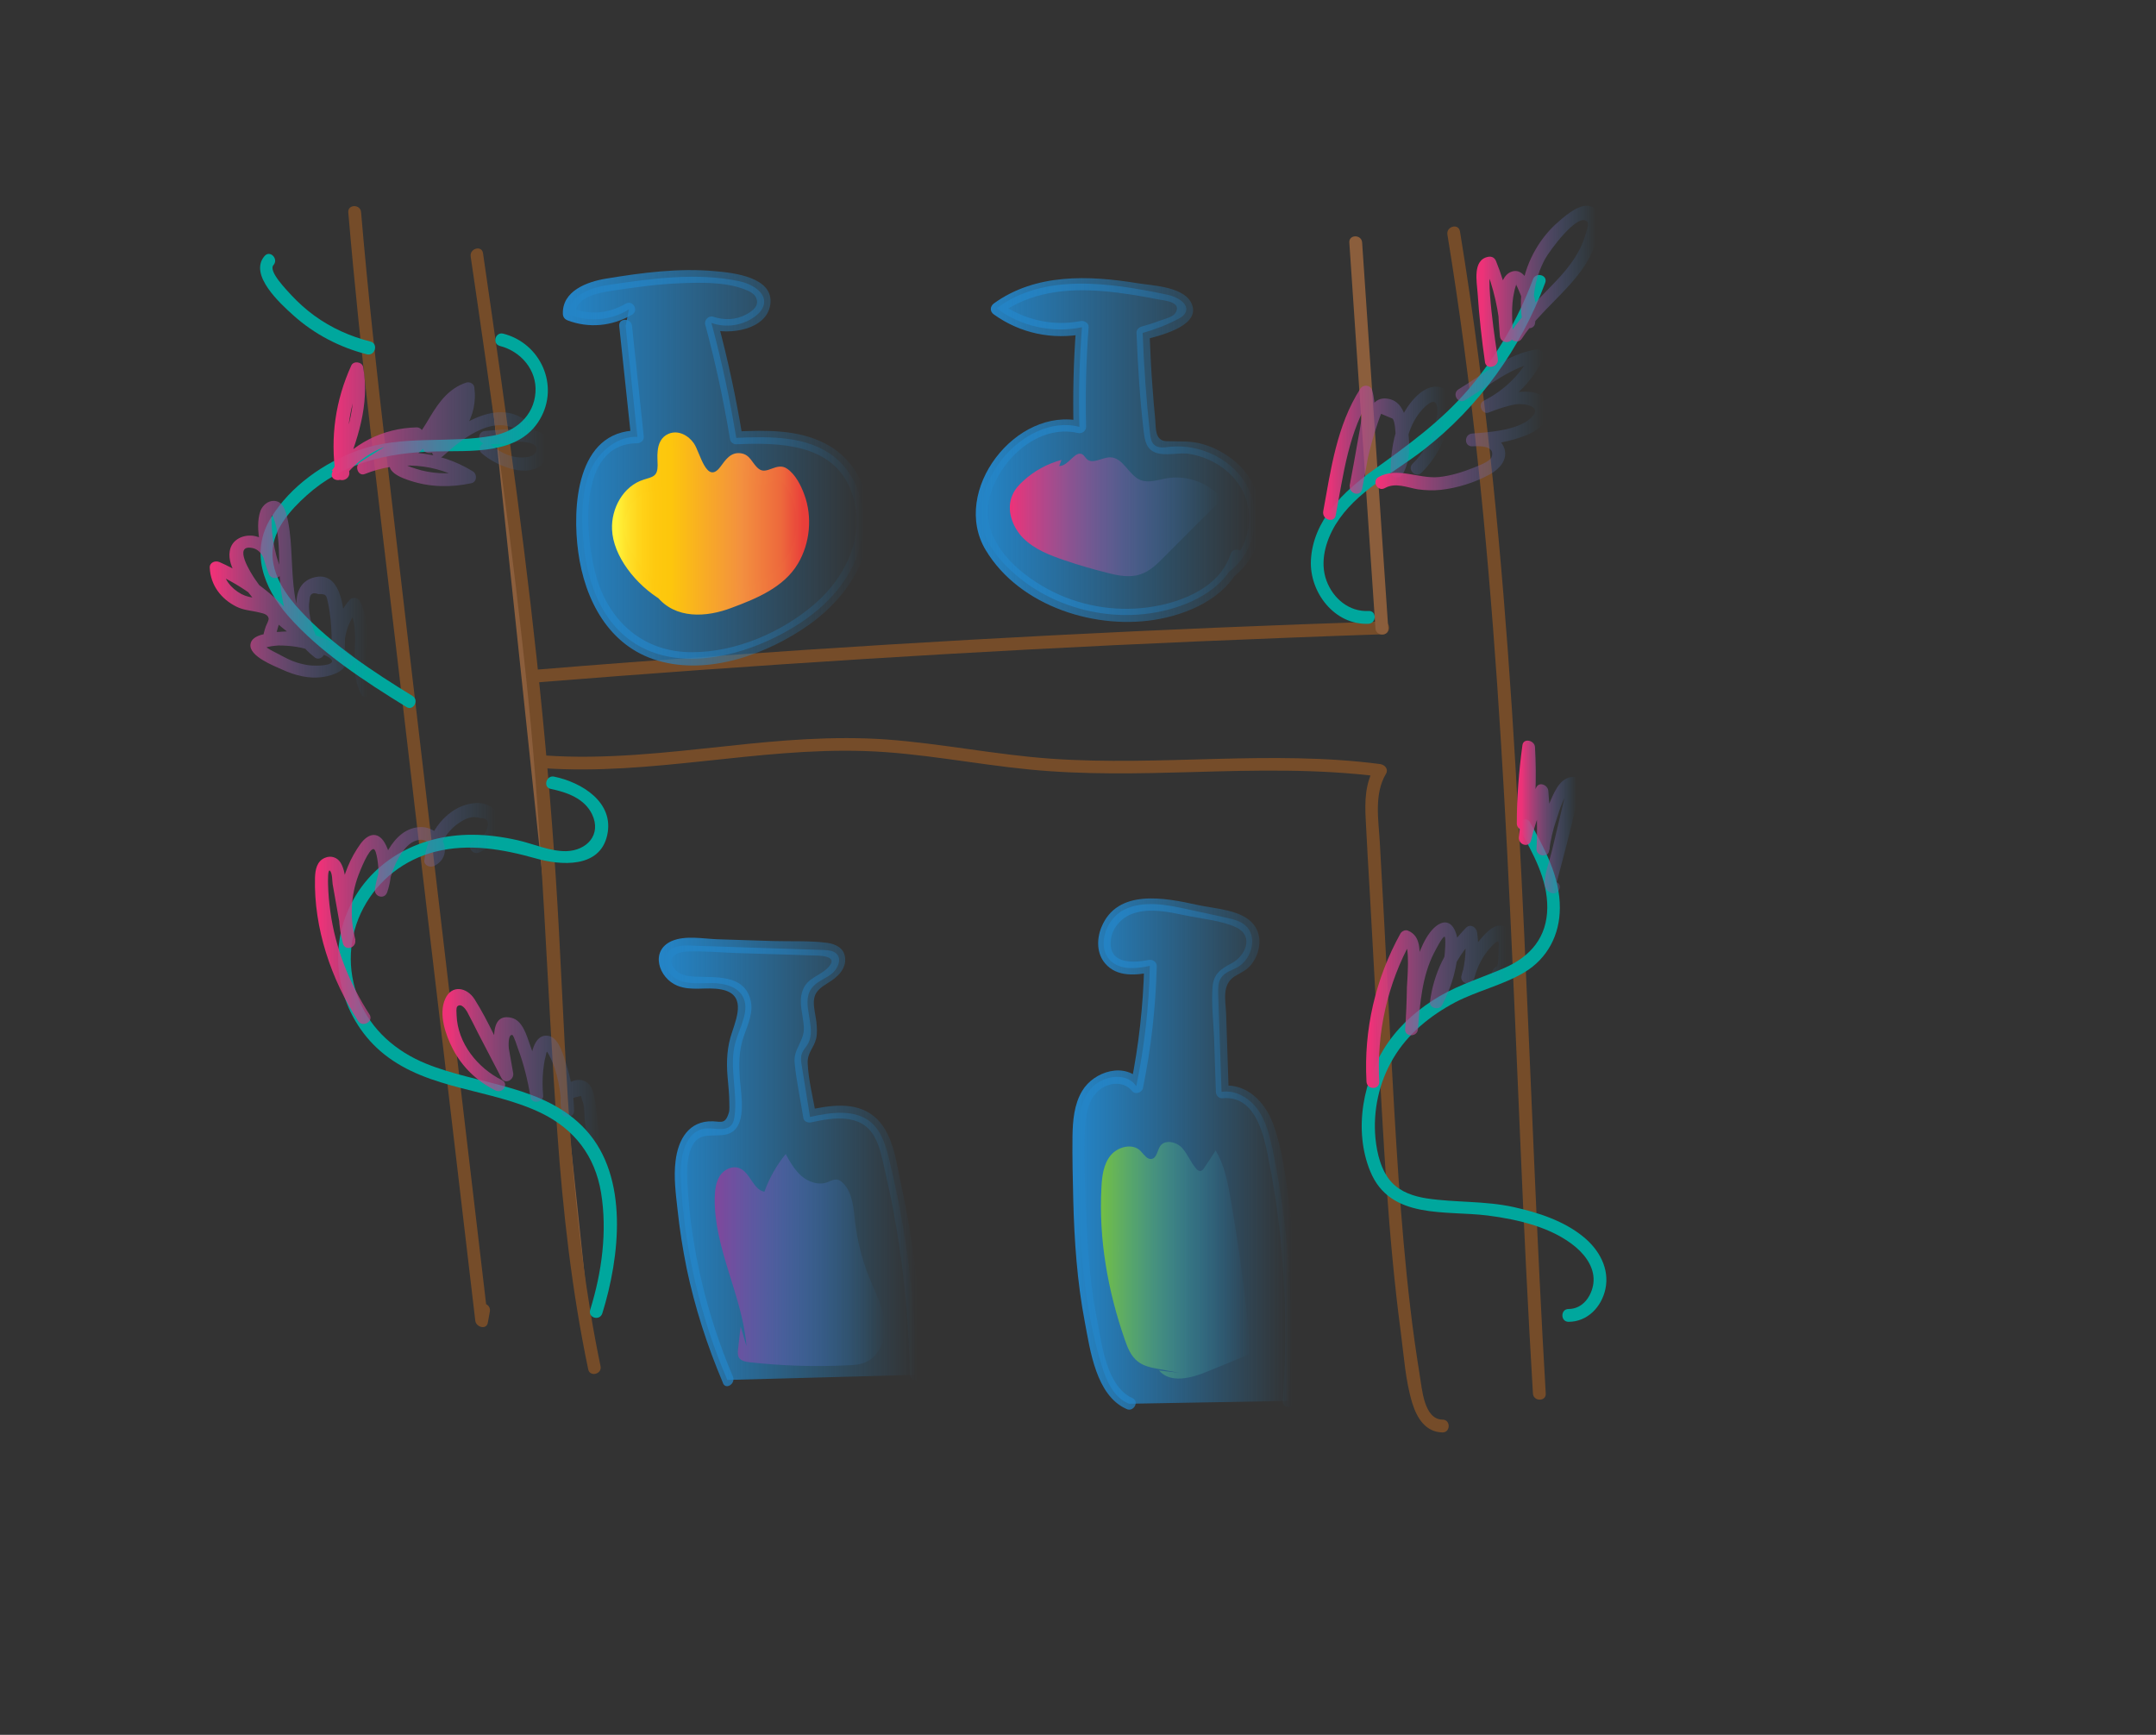<?xml version="1.0" encoding="utf-8"?>
<!-- Generator: Adobe Illustrator 22.1.0, SVG Export Plug-In . SVG Version: 6.00 Build 0)  -->
<svg version="1.1" xmlns="http://www.w3.org/2000/svg" xmlns:xlink="http://www.w3.org/1999/xlink" x="0px" y="0px"
	 viewBox="0 0 841.9 677.5" style="enable-background:new 0 0 841.9 677.5;" xml:space="preserve">
<rect x="0" y="0" width="841.9" height="677.5" fill="#333333" stroke="none"/>
<style type="text/css">
	.st0{display:none;}
	.st1{display:inline;}
	.st2{fill:#754C29;}
	.st3{fill:#8B5E3C;}
	.st4{fill:url(#SVGID_1_);}
	.st5{fill:url(#SVGID_2_);}
	.st6{fill:url(#SVGID_3_);}
	.st7{fill:url(#SVGID_4_);}
	.st8{fill:url(#SVGID_5_);}
	.st9{fill:url(#SVGID_6_);}
	.st10{fill:url(#SVGID_7_);}
	.st11{fill:url(#SVGID_8_);}
	.st12{fill:#00A79D;}
	.st13{fill:url(#SVGID_9_);}
	.st14{fill:url(#SVGID_10_);}
	.st15{fill:url(#SVGID_11_);}
	.st16{fill:url(#SVGID_12_);}
	.st17{fill:url(#SVGID_13_);}
	.st18{fill:url(#SVGID_14_);}
	.st19{fill:url(#SVGID_15_);}
	.st20{fill:url(#SVGID_16_);}
	.st21{fill:url(#SVGID_17_);}
	.st22{fill:url(#SVGID_18_);}
	.st23{fill:url(#SVGID_19_);}
	.st24{fill:url(#SVGID_20_);}
	.st25{fill:url(#SVGID_21_);}
	.st26{fill:url(#SVGID_22_);}
</style>
<g id="Слой_2" class="st0">
	<g class="st1">
		<g>
			<path class="st2" d="M136.6,97.5c3.9,15.2,7.8,30.5,11.6,45.7c0.3,1.2,0.6,2.4,0.9,3.6c1.4,5.8,0.2-5.3-0.2,0.6
				c0.4-6.8,0-1.5-0.4,0.2c-0.4,1.7-0.9,3.4-1.2,5.1c-2,10.4-1.3,20.5,1.5,30.7c1.8,6.4,4.3,12.6,6.1,19.1c0.8,3,1.6,6.1,2.2,9.1
				c0.4,1.8,0.7,3.7,1,5.5c0.2,1.2,0.4,2.5,0.6,3.7c-0.5-3.5-0.5-3.9-0.2-1.1c1.4,14.5,2,29,2.9,43.5c2.1,31.1,6.1,62.1,10.3,93
				c2,15,4.2,30,6.3,45c0.5,3.5,1,7,1.4,10.5c0.9,6.6-0.7-5.6,0.1,1c0.3,1.9,0.5,3.8,0.8,5.7c1,7.6,2,15.3,2.8,23
				c3.9,33.1,6.5,66.5,6.2,99.9c16.7,0,33.3,0,50,0c-2.7-30.5-6.7-61-12.2-91.2c-2.6-14.3-5.5-28.5-8.8-42.7
				c-1.5-6.5-2.9-13.1-4.1-19.6c-1.1-6.4,0.3,5.5-0.1-0.9c-0.1-1.9-0.3-3.8-0.4-5.7c-0.1-3.8,0-7.5,0.1-11.3
				c0.7-13.9,1.9-27.6,0.7-41.5c-1.4-16.1-4.3-32.1-7.3-48c-1.2-6.3-2.3-12.5-3.4-18.8c-0.6-3.8-1.3-7.6-1.7-11.4
				c0.7,5.9,0.3,2.2,0.1,0.9c-0.3-2.5-0.6-5.1-0.9-7.6c-1.5-14-2.5-28-3.4-42.1c-2.2-34.1-4.3-68.3-11.4-101.8
				C183.8,86.7,168.1,78,155.8,82c-13.5,4.4-20.4,17-17.5,30.8c1.5,6.9,2.7,13.8,3.8,20.7c0.3,1.9,0.6,3.8,0.8,5.7
				c-0.6-5.9-0.3-2.2-0.1-1c0.5,4.4,1,8.9,1.5,13.3c1.4,14,2.3,28.1,3.2,42.1c1.9,29.7,4.2,59.3,9.5,88.6c1.2,6.9,2.6,13.8,3.8,20.7
				c0.6,3.1,1.1,6.3,1.6,9.4c0.3,1.9,0.6,3.8,0.9,5.6c0.2,1.2,1.5,7.5,0.2,0.9c2.9,13.7,1.8,28.7,0.9,42.5
				c-1.1,16.1-0.3,31.3,3,47.2c2.9,13.9,6.2,27.6,9,41.5c3.1,15.9,5.8,31.8,8.1,47.8c0.2,1.3,0.4,2.6,0.5,3.8
				c0.4,2.9,0.4,2.6-0.1-0.9c0.2,1.3,0.3,2.6,0.5,3.8c0.5,3.8,1,7.7,1.4,11.5c1,8.3,1.8,16.7,2.5,25.1c1.1,13,10.7,25.6,25,25
				c13.7-0.6,24.9-11,25-25c0.6-62.1-9-123.6-17.5-184.9c-0.4-3.2-0.9-6.4-1.3-9.6c-0.3-1.9-0.5-3.8-0.8-5.7c0.8,6.7,0,0.2-0.1-1
				c-1-7.7-2-15.3-2.9-23c-1.8-15-3.4-30-4.5-45.1c-2.4-30.6-1.7-62-11.7-91.4c-1.4-4-2.8-8-3.8-12.1c-0.1-0.6-0.3-1.2-0.4-1.7
				c-0.5-2.8-0.5-2.3,0,1.4c-0.5-0.4-0.2-5.2-0.2-5.2c-0.2,1-0.3,2.1-0.5,3.1c0.2-1.1,0.5-2.3,0.8-3.4c0.6-2.3,1.2-4.5,1.6-6.8
				c1.3-7.2,1.1-13.3-0.2-20.5c-3.1-17.1-8.5-34.2-12.8-51.1c-3.2-12.7-18.1-21.6-30.8-17.5C140.9,71,133.1,83.9,136.6,97.5
				L136.6,97.5z"/>
		</g>
	</g>
	<g class="st1">
		<g>
			<path class="st2" d="M603.1,555.1c-3-34.8-9.2-69.1-14.3-103.6c-0.6-3.8-1.2-7.6-1.6-11.4c0.8,6.8,0-0.5-0.2-1.9
				c-0.3-2.2-0.5-4.4-0.8-6.6c-1-8.2-1.8-16.4-2.3-24.7c-1.1-16.5-1.3-33-0.1-49.5c-16.4,2.2-32.7,4.4-49.1,6.6
				c1.6,6.1,3,12.2,4.1,18.3c0.5,2.8,1,5.6,1.4,8.3c0.1,0.9,0.3,1.9,0.4,2.8c-0.1-1-0.3-1.9-0.4-2.9c0.4,1.5,0.4,3.2,0.6,4.7
				c1.4,12.2,2.1,24.4,2.7,36.7c1.3,25.3,2.4,50.7,3.6,76.1c0.6,12.5,9.1,22.9,21.7,24.6c11.1,1.5,25.6-5.6,27.4-17.9
				c5.5-36.5,6.3-73,3.9-109.8c-2.3-35.3-6.9-70.4-10.7-105.6c-2.2-20-4.1-40-5.2-60.1c-0.7-13-11-25.6-25-25
				c-13.2,0.6-25.5,11-25,25c1.5,42.9,0.9,85.9-1.8,128.8c16.4-2.2,32.7-4.4,49.1-6.6c-0.8-2.3-1.4-4.6-1.9-7
				c-0.2-0.9-0.3-1.8-0.5-2.7c-0.8-3.5,0.3,4.8,0.2,1.3c-0.2-4.9-0.5-9.7-0.3-14.6c0.3-9.8,1.1-19.6,1.7-29.4c1.1-20,1.7-40,1.8-60
				c0.3-40.3-1.1-80.6-4.4-120.8c-1.9-22.9-4.3-45.7-7.3-68.4c-0.9-6.9-2.2-12.5-7.3-17.7c-4.3-4.3-11.5-7.6-17.7-7.3
				c-12.2,0.5-26.7,11.1-25,25c6.5,53.5,10.4,107.4,11.6,161.3c0.3,13.1,11.3,25.6,25,25c13.3-0.6,25.3-11,25-25
				c-1.2-53.9-5.1-107.7-11.6-161.3c-16.7,0-33.3,0-50,0c10.7,80.9,14.1,162.8,10.1,244.3c-1.1,23.3-5,47.9,2.4,70.6
				c3.9,11.9,14.8,19.6,27.4,17.9c12.7-1.7,20.9-12,21.7-24.6c2.7-42.9,3.3-85.9,1.8-128.8c-16.7,0-33.3,0-50,0
				c4,69.6,17.6,138.4,17.3,208.2c0,9.6-0.3,19.3-1,28.9c-0.3,4.8-0.7,9.6-1.2,14.4c-0.3,2.6-0.6,5.1-0.9,7.7
				c-0.1,0.6-0.5,3.9-0.1,0.5c0.5-3.9-0.4,2.2-0.4,2.4c16.4,2.2,32.7,4.4,49.1,6.6c-1.2-26-2.3-52-3.6-77.9
				c-1.4-26.6-3.5-53.5-10.4-79.3c-3.2-12.1-15.4-19.5-27.4-17.9c-12.8,1.7-20.8,12-21.7,24.6c-2.5,34.7,1.4,69.3,6.3,103.6
				c2.4,16.5,5.1,32.9,7.6,49.4c0.6,3.8,1.1,7.6,1.7,11.4c0.3,1.9,0.6,3.8,0.8,5.7c-0.8-7.1,0.2,1.5,0.4,2.9
				c1,8.2,1.9,16.5,2.6,24.8c1.1,13,10.7,25.6,25,25C590.7,579.5,604.3,569,603.1,555.1L603.1,555.1z"/>
		</g>
	</g>
	<g class="st1">
		<g>
			<path class="st2" d="M203.8,311.7c24.6,6.5,49.4,3.5,74.1-0.9c11.3-2,22.5-4.2,33.9-5.9c2.6-0.4,5.1-0.8,7.7-1.1
				c1.6-0.2,4.2-1.3-0.9,0.1c1.1-0.3,2.6-0.3,3.8-0.5c5.8-0.7,11.5-1.4,17.3-2c22.5-2.3,45.1-3.5,67.7-3.6
				c13.2-0.1,26.1-0.4,39.2-2.8c4.8-0.9,9.6-2.1,14.4-3.1c1.2-0.2,2.4-0.4,3.6-0.7c5.9-1.2-4.1,0.2-0.3,0.1c2.7-0.1,5.4-0.4,8.1-0.4
				c6.1,0,12.1,0.6,18.1,1.3c4.6,0.5-0.5,0-1.2-0.2c1.7,0.4,3.7,0.5,5.4,0.8c3,0.4,6,0.9,9,1.3c7.6,1,15.2,2.1,22.9,2.5
				c2.7,0.1,5.4,0.2,8.1,0.1c1.5,0,3-0.1,4.5-0.2c0.6-0.1,1.2-0.1,1.8-0.2c4.4-0.1,1.7-0.9-8.1-2.4c-3-3-6-6-9-9
				c0.1,0.3,0.3,0.6,0.4,1c-0.8-6.4-1.7-12.8-2.5-19.3c1.5-2.5,3.1-5,4.6-7.6c-1.4,1.4-1.3,1.3,0.5-0.2c4-2.7-0.7-0.1-0.9,0.2
				c0.3-0.5,6-1.9,2.1-1.1c-0.9,0.2-1.9,0.4-2.7,0.7c-3.9,1.1,1.8-0.3,2.4-0.2c-1.1-0.2-2.5,0.2-3.6,0.3c-3.2,0.2-6.4,0.2-9.5,0.3
				c-12,0.2-23.9,0.2-35.9,0.1c-24.6-0.3-49.2-1.4-73.7-2.4c-12.4-0.5-24.9-1.5-37.3-1.4c-12.8,0.1-25.6,2.2-38,5.3
				c-5.3,1.4-10.7,2.9-16,4.3c-2.7,0.7-5.3,1.3-8,1.9c-1.5,0.3-3,0.6-4.5,0.9c-0.8,0.1-6,1.1-2.2,0.4c4.2-0.7-2,0.2-2.3,0.2
				c-1.3,0.1-2.5,0.2-3.8,0.3c-2.8,0.2-5.7,0.3-8.5,0.3c-6,0.1-12-0.2-18-0.5c-13.3-0.7-26.6-1.9-39.9-1.4c-6.4,0.2-12.6,1.3-19,1.8
				c-1.2,0.1-2.6,0-3.8,0.2c-3-0.1-2.6,0,1.4,0.5c-0.5-0.1-0.9-0.2-1.4-0.3c-4.8-1.5,4.2,2.5,1.4,0.7c-1.6-1-0.9-0.3,2.2,1.9
				c-1.8-1.9-1.3-1.3,1.4,1.8c-5,12.2-10,24.5-14.9,36.7c9.4-3.7,18.7-7.4,28.4-10.3c4.8-1.4,9.7-2.4,14.6-3.4
				c2.8-0.4,2.4-0.4-1.1,0.1c1.2-0.1,2.5-0.3,3.7-0.3c2.5-0.2,4.9-0.3,7.4-0.2c2.2,0,5.3-0.2,7.4,0.5c-3.7-0.5-4.1-0.5-1.4-0.1
				c1.2,0.2,2.3,0.5,3.5,0.7c4.1,0.9,8.1,2.1,12.1,3.3c10.9,3.2,21.5,5.9,32.8,7.1c20.7,2.1,41.3-2.6,61.7-5.6
				c1.2-0.2,2.5-0.4,3.7-0.5c-3.6,0.5-4,0.5-1.1,0.2c2.5-0.2,4.9-0.5,7.4-0.7c4.9-0.4,9.9-0.5,14.9-0.3c2.4,0.1,5.5-0.1,7.7,0.6
				c-3.4-0.5-3.7-0.5-0.9-0.1c1.3,0.2,2.6,0.4,3.8,0.6c5.1,0.9,10.2,1.9,15.3,3c12.8,2.6,27.6-3.7,30.8-17.5
				c2.8-12.5-3.8-27.9-17.5-30.8c-17.5-3.6-35.3-7-53.3-5.7c-9.3,0.6-18.6,2.1-27.8,3.5c-3.7,0.6-7.4,1.2-11,1.8
				c-1.8,0.3-3.7,0.6-5.5,0.8c-0.6,0.1-3.8,0.5-0.3,0.1c3.6-0.5-0.6,0.1-1.3,0.1c-7.6,0.9-15.3,1.3-22.9,0.8c-0.7,0-3.2-0.5-3.7-0.3
				c0.2-0.1,4.8,0.9,2.1,0.3c-1.7-0.4-3.5-0.7-5.3-1c-3.8-0.9-7.5-1.9-11.2-3c-16.1-4.7-32.4-9-49.4-7.4c-20.1,1.9-38.4,8.2-57,15.6
				c-7.5,3-13,6.8-16.2,14.5c-3,7.1-2.9,15.5,1.3,22.2c9.2,14.8,26,21.5,43,19.8c12.4-1.3,24.5-2.1,37-1.5c26.1,1.2,51.3,3.1,77-3.1
				c11.6-2.8,23-6.3,34.8-8.5c2.4-0.4,2.3-1.5-1.2,0.2c1.2-0.6,3.5-0.3,4.8-0.4c2.9-0.2,5.8-0.2,8.7-0.2c6.5,0,13,0.4,19.5,0.7
				c25.9,1.1,51.8,2.4,77.7,2.9c12.6,0.3,25.2,0.4,37.9,0.3c12-0.1,25.1,0.5,36.7-2.9c20.2-6,39.6-28.5,23.6-49.1
				c-11.4-14.8-29.8-9.5-45.8-11c-1.2-0.1-2.4-0.2-3.6-0.4c-0.4,0-6.4-0.8-2.1-0.2c4.3,0.5-1.7-0.3-2.1-0.3
				c-1.2-0.2-2.4-0.4-3.6-0.5c-7.6-1.1-15.3-2.2-22.9-3c-13.5-1.3-26.8-0.2-40.1,2.7c-2.7,0.6-5.4,1.2-8.1,1.8
				c-1.5,0.3-3,0.6-4.5,0.9c-2,0.4-4.8,2,0.1,0.1c-2.2,0.8-5.4,0.5-7.7,0.6c-3.9,0.2-7.7,0.2-11.6,0.2c-12.3,0.1-24.5,0.2-36.8,0.8
				c-29.3,1.4-58.6,4.7-87.6,9.5c-6.9,1.1-13.7,2.4-20.6,3.7c-3.4,0.6-6.8,1.2-10.2,1.8c-1.5,0.3-3.1,0.5-4.6,0.7
				c-5.3,0.9,5-0.5-0.8,0.1c-6.8,0.7-13.5,1.3-20.4,1.1c-2.5-0.1-6.8-1.3-9.2-0.6c1,0.1,2,0.3,3,0.4c-0.9-0.1-1.8-0.3-2.7-0.5
				c-2.1-0.4-4.2-0.9-6.3-1.5c-12.6-3.3-27.7,4.2-30.8,17.5C183.4,294.1,190.3,308.2,203.8,311.7L203.8,311.7z"/>
		</g>
	</g>
</g>
<g id="Слой_1">
	<g>
		<path class="st2" d="M138.5,82.9c3.3,38.9,7.8,77.7,12.4,116.4c4.9,41.4,9.7,82.7,14.6,124.1c7.5,64.1,15.1,128.3,22.6,192.4
			c0.3-1.5,0.5-2.9,0.8-4.4"/>
		<g>
			<path class="st2" d="M136,82.9c4.8,56.4,11.9,112.5,18.5,168.6c6.6,56.4,13.2,112.7,19.9,169.1c3.7,31.7,7.5,63.5,11.2,95.2
				c0.3,2.5,4.4,3.7,4.9,0.7c0.3-1.5,0.5-2.9,0.8-4.4c0.5-3.1-4.3-4.5-4.8-1.3c-0.3,1.5-0.5,2.9-0.8,4.4c1.6,0.2,3.3,0.4,4.9,0.7
				c-13.2-112.7-26.6-225.5-39.7-338.2c-3.7-31.5-7.2-63.1-9.9-94.8C140.8,79.7,135.8,79.7,136,82.9L136,82.9z"/>
		</g>
	</g>
	<g>
		<path class="st3" d="M186.2,99.5c11.7,80.2,23.2,160.6,28.3,241.4c4.1,64.6,4.3,129.9,17.6,193.2"/>
		<g>
			<path class="st2" d="M183.8,100.2c8.4,57.2,16.6,114.4,22.4,171.8c5.8,56.5,7.3,113.2,11.4,169.9c2.2,31.2,5.7,62.3,12.1,92.9
				c0.7,3.1,5.5,1.8,4.8-1.3c-11.6-55.7-13.2-112.6-16.2-169.3c-3-57.1-8.9-114-16.4-170.7c-4.2-31.6-8.7-63.1-13.3-94.7
				C188.1,95.7,183.3,97,183.8,100.2L183.8,100.2z"/>
		</g>
	</g>
	<g>
		<g>
			<path class="st2" d="M209.7,266.5c85.7-6.9,171.6-12.3,257.6-16c24.2-1,48.5-2,72.7-2.8c3.2-0.1,3.2-5.1,0-5
				c-86,2.8-171.9,7.2-257.7,13.3c-24.2,1.7-48.4,3.5-72.5,5.5C206.5,261.8,206.5,266.8,209.7,266.5L209.7,266.5z"/>
		</g>
	</g>
	<g>
		<g>
			<path class="st2" d="M212.3,300c42,2.9,83.4-8.1,125.4-6.7c21.6,0.7,42.7,5.1,64.2,7.2c21.4,2.1,42.8,1.6,64.2,1
				c24.3-0.7,48.7-1.3,72.9,1.8c-0.7-1.3-1.4-2.5-2.2-3.8c-3.7,6.3-3.9,13.3-3.5,20.5c0.5,9.6,1,19.2,1.6,28.7
				c1.1,19.3,2.1,38.6,3.2,57.9c2.1,38,3.9,76,8.9,113.7c1.2,9.1,1.8,18.9,4.5,27.7c1.8,5.8,5.2,11.3,11.8,11.4c3.2,0,3.2-5,0-5
				c-7.3-0.1-8-12.1-8.9-17.3c-1.4-8.8-2.7-17.7-3.7-26.5c-2-16.9-3.4-33.9-4.6-50.8c-2.3-34-3.9-68-5.7-102
				c-0.5-9.6-1.1-19.3-1.6-28.9c-0.5-8.7-2.3-18.8,2.4-26.7c1.1-1.8-0.4-3.5-2.2-3.8c-42.7-5.6-85.6,0.9-128.4-2.1
				c-21.5-1.5-42.7-5.9-64.2-7.5c-21-1.5-42,0.3-62.8,2.6c-23.7,2.5-47.4,5.3-71.2,3.6C209.1,294.8,209.1,299.8,212.3,300L212.3,300
				z"/>
		</g>
	</g>
	<g>
		<g>
			<path class="st2" d="M565.2,91.6c19.1,116.6,23.3,234.9,28.4,352.7c1.4,33.3,3,66.6,5,99.9c0.2,3.2,5.2,3.2,5,0
				c-7-118.7-8.4-237.9-20.6-356.2c-3.4-32.7-7.6-65.3-12.9-97.7C569.5,87.1,564.7,88.4,565.2,91.6L565.2,91.6z"/>
		</g>
	</g>
	<g>
		<g>
			<path class="st3" d="M542.1,245.4c-3.4-50.2-6.8-100.5-10.2-150.7c-0.2-3.2-5.2-3.2-5,0c3.4,50.2,6.8,100.5,10.2,150.7
				C537.3,248.6,542.3,248.6,542.1,245.4L542.1,245.4z"/>
		</g>
	</g>
	<g>
		<linearGradient id="SVGID_1_" gradientUnits="userSpaceOnUse" x1="222.286" y1="182.584" x2="337.001" y2="182.584">
			<stop  offset="0" style="stop-color:#2484C6"/>
			<stop  offset="1" style="stop-color:#2484C6;stop-opacity:0"/>
		</linearGradient>
		<path class="st4" d="M244.3,127.3c1.5,14.4,3.1,28.9,4.6,43.3c-7.4-0.3-14.2,5-17.6,11.6c-3.4,6.6-4,14.3-3.9,21.7
			c0.2,17.4,4.9,36.5,19.2,46.5c15.2,10.7,36.4,7.5,53.3-0.2c13.9-6.3,27-16,33.4-29.8c6.5-13.8,4.6-32.2-7.3-41.8
			c-10.4-8.4-25.1-8.2-38.5-7.6c-2.5-15.1-5.7-30.1-9.7-44.9c5.8,2.1,12.6,1,17.4-2.8c1.4-1.1,2.7-2.6,3.1-4.4
			c1-4.8-4.9-8.1-9.7-9.1c-16.8-3.5-34.2-1-51.2,1.5c-7,1-15.9,4.5-15.1,11.5c7.5,3.1,16.4,2.4,23.3-2"/>
		<g>
			<linearGradient id="SVGID_2_" gradientUnits="userSpaceOnUse" x1="221.786" y1="182.619" x2="337.501" y2="182.619">
				<stop  offset="0" style="stop-color:#2484C6"/>
				<stop  offset="1" style="stop-color:#2484C6;stop-opacity:0"/>
			</linearGradient>
			<path class="st5" d="M241.8,127.3c1.5,14.4,3.1,28.9,4.6,43.3c0.8-0.8,1.7-1.7,2.5-2.5c-23.9,0.1-25.5,30.2-23.1,47.5
				c2.5,18.6,11.9,36.8,31.1,42.4c19.8,5.8,42.7-2.5,59-14c15.3-10.9,26.4-28,23-47.4c-1.7-9.9-7.6-18.8-16.7-23.4
				c-10.6-5.5-23.1-5.2-34.7-4.7c0.8,0.6,1.6,1.2,2.4,1.8c-2.5-15.1-5.7-30.1-9.7-44.9c-1,1-2.1,2.1-3.1,3.1
				c7.6,2.4,22.3,0.4,23.7-9.6c1.5-10.7-14.5-12.4-21.6-13c-14.1-1.3-28.6,0.6-42.5,2.9c-7.4,1.2-17.3,4.8-16.9,13.9
				c0.1,1.2,0.8,2,1.8,2.4c8.4,3.2,17.4,2.3,25.2-2.2c2.8-1.6,0.3-6-2.5-4.3c-6.7,3.9-14.1,4.5-21.3,1.7c0.6,0.8,1.2,1.6,1.8,2.4
				c-0.3-7.1,9.9-8.5,15.2-9.3c8.6-1.3,17.3-2.5,26-2.8c7.8-0.3,17-0.5,24.5,2.3c1.9,0.7,4.2,1.7,4.9,3.7c1.1,2.9-1.6,4.9-4,6.2
				c-4.1,2.2-8.6,2.3-12.9,0.9c-1.8-0.6-3.6,1.3-3.1,3.1c4,14.8,7.2,29.8,9.7,44.9c0.2,1,1.4,1.9,2.4,1.8
				c16.6-0.7,37.5-0.4,44.7,17.8c6.5,16.5-1.4,33.6-14,44.5c-12.8,11.1-30.8,18.9-47.9,18.9c-18.6,0.1-32.1-11.5-37.3-29
				c-4.5-15.1-8.1-52.5,15.9-52.6c1.2,0,2.6-1.1,2.5-2.5c-1.5-14.4-3.1-28.9-4.6-43.3C246.5,124.1,241.5,124.1,241.8,127.3
				L241.8,127.3z"/>
		</g>
	</g>
	<g>
		<linearGradient id="SVGID_3_" gradientUnits="userSpaceOnUse" x1="383.149" y1="175.476" x2="490.151" y2="175.476">
			<stop  offset="0" style="stop-color:#2484C6"/>
			<stop  offset="1" style="stop-color:#2484C6;stop-opacity:0"/>
		</linearGradient>
		<path class="st6" d="M482.9,217c-2.6,9.2-11.3,15.5-20.3,19c-23.4,9.1-51.9,3-69.5-14.8c-4-4-7.5-8.7-9.1-14.2
			c-2.7-9.6,1.2-20.1,7.5-27.9c7.2-8.9,18.9-15.3,30-12.4c-0.4-13,0-26,1-38.9c-11.5,2.4-24-0.3-33.3-7.4
			c18.4-13.9,44.2-10,66.7-5.3c3.8,0.8,8.7,3.6,7,7c-0.6,1.2-1.7,1.9-2.9,2.5c-4.4,2.3-9,4.1-13.8,5.4c0.5,13.2,1.4,26.3,2.9,39.4
			c0.2,1.5,0.4,3.1,1.5,4.2c1.5,1.5,4,1.2,6.1,0.9c12.3-1.3,25.4,5.2,30.8,16.3c5.4,11.1,2,26.1-8.3,33"/>
		<g>
			<linearGradient id="SVGID_4_" gradientUnits="userSpaceOnUse" x1="382.649" y1="175.471" x2="490.651" y2="175.471">
				<stop  offset="0" style="stop-color:#2484C6"/>
				<stop  offset="1" style="stop-color:#2484C6;stop-opacity:0"/>
			</linearGradient>
			<path class="st7" d="M480.5,216.4c-4.5,14.1-21.7,19.9-35,21.1c-13.3,1.2-26.9-1.8-38.4-8.6c-12.4-7.3-24.7-19.6-20.5-35.2
				c3.8-14.2,18.8-28.2,34.3-24.6c1.5,0.4,3.2-0.7,3.2-2.4c-0.3-13,0-26,1-38.9c0.1-1.7-1.7-2.7-3.2-2.4
				c-11.1,2.1-22.2-0.5-31.4-7.1c0,1.4,0,2.9,0,4.3c11.7-8.5,26-10.1,40.1-8.9c7.3,0.6,14.5,1.8,21.6,3.2c2.6,0.5,9.8,1,6.6,5.6
				c-0.9,1.3-4.7,2.3-6.1,2.8c-2.3,0.9-4.7,1.6-7.1,2.3c-1,0.3-1.9,1.3-1.8,2.4c0.5,12.8,1.3,25.7,2.8,38.4c0.4,3.3,0.9,6.9,4.5,8.3
				c4.1,1.6,9.3-0.2,13.6,0.6c9.8,1.7,19,8.3,22,18c3,9.5-0.4,20.7-8.6,26.5c-2.6,1.8-0.1,6.2,2.5,4.3c15.5-11,15.9-34.3,1.3-46.2
				c-3.5-2.8-7.4-5-11.7-6.3c-5.1-1.6-9.5-1.1-14.7-1.3c-4.6-0.2-4.1-5.1-4.4-8.6c-0.4-3.9-0.7-7.9-1-11.8
				c-0.6-7.2-0.9-14.4-1.2-21.7c-0.6,0.8-1.2,1.6-1.8,2.4c5.2-1.4,21.2-5,18.5-13.3c-2.4-7.4-15.3-7.7-21.4-8.7
				c-19-3.1-39.8-3.9-56.1,7.9c-1.6,1.2-1.6,3.2,0,4.3c10.3,7.4,22.8,10,35.3,7.6c-1.1-0.8-2.1-1.6-3.2-2.4c-1,12.9-1.3,25.9-1,38.9
				c1.1-0.8,2.1-1.6,3.2-2.4c-25.7-6-51.3,27.3-37.5,50.3c13.3,22.2,43.6,31.6,68,26.9c13.5-2.6,28.1-9.8,32.6-23.8
				C486.3,214.6,481.5,213.3,480.5,216.4L480.5,216.4z"/>
		</g>
	</g>
	<g>
		<linearGradient id="SVGID_5_" gradientUnits="userSpaceOnUse" x1="259.428" y1="454.041" x2="357.706" y2="454.041">
			<stop  offset="0" style="stop-color:#2484C6"/>
			<stop  offset="1" style="stop-color:#2484C6;stop-opacity:0"/>
		</linearGradient>
		<path class="st8" d="M284,538.9c-10.7-24.9-16.9-51.8-18.2-78.9c-0.4-8,1.8-18.5,9.7-19.3c3.6-0.3,8.1,1.4,10.3-1.6
			c0.6-0.8,0.8-1.9,1-2.9c1.4-9.7-2.3-19.8,0.4-29.2c1.7-6.1,5.9-12.7,2.7-18.1c-2.3-3.8-7.3-4.9-11.7-5c-4.4,0-9,0.6-13.1-1.1
			c-4.1-1.7-7.1-7-4.6-10.6c2-2.9,6.2-3.1,9.7-2.9c17.2,0.6,34.3,1.1,51.5,1.7c1.7,0.1,3.6,0.2,4.9,1.4c2.3,2.2,0.5,6.2-2.1,8.1
			c-2.6,1.9-5.9,3-7.7,5.6c-4.2,6,2.3,15.1-1.3,21.5c-0.7,1.3-1.9,2.4-2.4,3.9c-0.5,1.5-0.3,3.2,0,4.8c1.1,6.6,2.1,13.3,3.2,19.9
			c8-1.8,17.4-3.2,23.7,2c4.2,3.5,5.9,9.2,7.2,14.6c6.7,27.5,10.3,55.8,10.7,84.1"/>
		<g>
			<linearGradient id="SVGID_6_" gradientUnits="userSpaceOnUse" x1="258.928" y1="453.96" x2="358.206" y2="453.96">
				<stop  offset="0" style="stop-color:#2484C6"/>
				<stop  offset="1" style="stop-color:#2484C6;stop-opacity:0"/>
			</linearGradient>
			<path class="st9" d="M286.2,537.6c-10.2-24-16.4-49.7-17.8-75.8c-0.2-4.4-0.2-9,1.4-13.2c2.5-6.1,6.5-4.9,12-5.3
				c10.3-0.6,7.8-14,7.2-21c-0.5-6.2-0.6-11.9,1.5-17.8c1.6-4.6,3.9-9.4,2.5-14.3c-2.7-9.8-13.8-8.4-21.6-8.8
				c-3.1-0.2-6.3-0.6-8.2-3.3c-3-4.2,1-6.3,4.9-6.5c6.6-0.3,13.3,0.4,19.8,0.6c6.6,0.2,13.2,0.4,19.8,0.6c3,0.1,5.9,0.2,8.9,0.3
				c2.7,0.1,11.3-0.2,6.9,4.6c-3.3,3.6-8.3,4-10.1,9.2c-1.7,4.7,0.3,9.5,0.5,14.3c0.3,5.3-4.2,8.5-3.6,13.9
				c0.7,7.2,2.3,14.4,3.4,21.5c0.2,1.4,1.9,2,3.1,1.7c8.6-1.9,19.4-3.6,24.6,5.5c2.3,4,3.1,8.8,4.1,13.1c1.2,5.3,2.4,10.7,3.4,16.1
				c3.9,21,6,42.3,6.4,63.6c0.1,3.2,5.1,3.2,5,0c-0.4-25-3.2-50-8.5-74.4c-1.9-8.8-3.1-20.4-10.7-26.4c-7.3-5.8-17.2-4.1-25.6-2.3
				c1,0.6,2.1,1.2,3.1,1.7c-1.1-6.5-2.9-13.3-3.2-19.9c-0.2-4.3,2.4-5.9,3.3-9.7c0.5-2.1,0.3-4.4,0.1-6.5c-0.3-2.6-1.1-5.3-1-8
				c0.2-3.9,2.6-5.4,5.6-7.3c3.5-2.1,7.1-5.3,6.6-9.8c-0.4-3.8-3.6-5.3-7-5.8c-6.9-0.9-14.2-0.5-21.1-0.7
				c-7.3-0.2-14.5-0.5-21.8-0.7c-5.5-0.2-12.5-1.6-17.8,0.7c-8.6,3.8-5.1,14.4,2.1,17.4c5.5,2.3,11.5,0.4,17.2,1.5
				c9.5,1.8,6.5,10,4.3,16.6c-2,5.7-2.3,11.4-1.8,17.4c0.3,3.5,0.7,6.9,0.7,10.4c0,0.9,0.1,2.5-0.1,3.4c-1.4,5-3,3.8-6.4,3.7
				c-9.3-0.3-13.5,7.1-14.5,15.5c-0.8,6.3,0.1,12.9,0.8,19.2c0.8,7.6,2,15.1,3.5,22.6c3.2,15.3,8,30.2,14.1,44.6
				C283.1,543.1,287.4,540.5,286.2,537.6L286.2,537.6z"/>
		</g>
	</g>
	<g>
		<linearGradient id="SVGID_7_" gradientUnits="userSpaceOnUse" x1="421.045" y1="450.639" x2="504.29" y2="450.639">
			<stop  offset="0" style="stop-color:#2484C6"/>
			<stop  offset="1" style="stop-color:#2484C6;stop-opacity:0"/>
		</linearGradient>
		<path class="st10" d="M440.9,548.2c-6-2.3-8.9-9-10.8-15.2c-8.4-27.7-8.8-57.1-9.1-86.1c-0.1-7.2,0-15,4.3-20.9
			c4.3-5.9,14.4-7.8,18.4-1.8c3.2-15.5,5-31.2,5.3-47c-4.8,1-10.3,1.7-14.4-1.2c-6.8-5-3.3-16.9,4.3-20.7c7.6-3.8,16.6-2,24.9-0.2
			c5,1.1,10.1,2.2,15.1,3.3c2.6,0.6,5.4,1.2,7.4,3c4.9,4.2,2.6,13.1-3,16.3c-2.2,1.2-4.8,1.9-6.3,3.9c-1.4,1.8-1.3,4.3-1.3,6.6
			c0.4,12.7,0.9,25.5,1.3,38.2c5.5-0.9,11.1,2.5,14.3,7.1s4.5,10.2,5.7,15.7c6.6,32.1,8.7,65.2,6.1,97.9"/>
		<g>
			<linearGradient id="SVGID_8_" gradientUnits="userSpaceOnUse" x1="420.545" y1="450.697" x2="504.79" y2="450.697">
				<stop  offset="0" style="stop-color:#2484C6"/>
				<stop  offset="1" style="stop-color:#2484C6;stop-opacity:0"/>
			</linearGradient>
			<path class="st11" d="M442.2,546c-10-4.5-11.9-20.6-13.7-30.1c-2.5-12.4-3.6-25.1-4.2-37.7c-0.6-11.9-1-24-0.7-35.9
				c0.2-5.5,0.8-12.2,5.2-16.2c3.7-3.4,9.9-4.2,13.3,0c1.2,1.5,3.8,0.6,4.2-1.1c3.2-15.7,5-31.6,5.4-47.7c0-1.7-1.6-2.7-3.2-2.4
				c-5.7,1.1-14.6,1.7-14.8-6.2c-0.2-5.7,4-10.5,9.2-12.1c6.3-2,13.3-0.5,19.6,0.8c6.4,1.4,14.4,2,20.3,4.8c7,3.4,3.5,11.2-1.9,14
				c-4.2,2.2-7,4.1-7.4,9.2c-0.5,6.5,0.3,13.4,0.6,20c0.2,7,0.5,14,0.7,21c0,1.3,1.1,2.6,2.5,2.5c12.2-1.2,15.8,12.5,17.7,21.9
				c2.2,10.8,3.9,21.7,5,32.7c2.2,21.1,2.4,42.4,0.9,63.6c-0.2,3.2,4.8,3.2,5,0c1.9-25,1.1-50.2-2.2-75c-1.5-11-2.7-22.8-6.6-33.3
				c-3.1-8.4-10.2-15.8-19.8-14.8c0.8,0.8,1.7,1.7,2.5,2.5c-0.3-10.2-0.7-20.4-1-30.5c-0.2-5.3-1.8-11.4,3.3-14.7
				c2.6-1.6,4.9-2.4,6.8-5c3.2-4.3,4.2-10.7,0.7-15.2c-4.6-5.9-15.3-6.2-22-7.7c-12.7-2.8-31.3-6.5-37.5,8.7
				c-1.9,4.6-1.9,10.3,1.5,14.2c4.6,5.4,12.2,4.6,18.4,3.3c-1.1-0.8-2.1-1.6-3.2-2.4c-0.4,15.6-2.1,31-5.2,46.3
				c1.4-0.4,2.8-0.7,4.2-1.1c-6.3-7.9-18.6-4.1-23.2,3.6c-3.2,5.3-3.7,11.7-3.8,17.7c-0.1,8.3,0.1,16.6,0.3,24.9
				c0.4,15.9,1.5,31.9,4.5,47.6c2.1,11.1,4.4,28.7,16.2,34C442.6,551.7,445.1,547.3,442.2,546L442.2,546z"/>
		</g>
	</g>
	<g>
		<g>
			<path class="st12" d="M235.2,512.9c6.8-21.9,10.5-53.1-6.4-71.6c-16-17.6-41.8-17.5-62.4-25.9c-11.8-4.8-21.5-13.2-26.3-25.1
				c-4.7-11.6-4.1-24.6,1.8-35.7c5.9-11.1,16-18.9,28.1-22c13.1-3.3,26.3-1,39.1,2.6c9.8,2.8,25.1,4,28-9
				c2.9-12.9-10-20.7-20.7-22.9c-3.1-0.7-4.5,4.2-1.3,4.8c6.3,1.3,13.1,3.7,16.1,9.9c3.8,8-2.1,14.2-10.1,14.4
				c-6.5,0.1-12.8-2.9-19.1-4.3c-5.8-1.3-11.7-2.1-17.6-2.1c-21.2-0.1-40.8,10.6-49,30.7c-7.8,19.2-1.6,42.1,14.6,55
				c17.7,14.1,41.6,13.4,61.4,23c12.9,6.3,20.9,16.7,23.3,31c2.5,15.2,0.3,31.2-4.2,45.7C229.4,514.7,234.2,516,235.2,512.9
				L235.2,512.9z"/>
		</g>
	</g>
	<g>
		<g>
			<path class="st12" d="M161.1,271.8c-15.3-9.4-31.3-19.9-43.6-33.1c-5.8-6.2-11.4-14.2-11.1-23.2c0.3-8.9,7-16.3,13.3-22
				c14.1-12.7,31.3-16.7,49.9-17.2c14.1-0.4,32.9,1.6,41.2-12.5c7.8-13.2,0.3-29.8-14.3-33.5c-3.1-0.8-4.4,4-1.3,4.8
				c8.2,2.1,14.5,9.4,13.9,18.1c-0.6,9.2-7.8,15.3-16.4,16.9c-17.6,3.3-35.6-0.5-52.9,5.8c-13.4,4.8-26.4,14-34,26.3
				c-8.2,13.3-2.9,27.3,6.6,38.2c12.6,14.4,30.1,25.7,46.3,35.7C161.3,277.8,163.8,273.5,161.1,271.8L161.1,271.8z"/>
		</g>
	</g>
	<g>
		<g>
			<path class="st12" d="M144.7,133.4c-7.9-2-15.3-5.3-21.9-10.1c-3.3-2.4-6.3-5.1-9.1-8.1c-1.5-1.7-9.1-9.3-6.9-11.7
				c2.1-2.4-1.4-6-3.5-3.5c-6.3,7.3,6.2,18.6,11.2,23.1c8.2,7.4,18.2,12.6,28.9,15.3C146.5,139,147.8,134.2,144.7,133.4L144.7,133.4
				z"/>
		</g>
	</g>
	<g>
		<g>
			<path class="st12" d="M598.6,109.1c-5.8,15.5-14.2,30-24.9,42.6c-10.8,12.7-23.7,22-37.2,31.7c-11.9,8.5-23.8,19.8-24.6,35.4
				c-0.6,12.6,9.3,25.4,22.5,24.8c3.2-0.2,3.2-5.2,0-5c-7.5,0.4-13.8-4.8-16.4-11.8c-2.7-7.3-0.4-15.4,3.5-21.9
				c8-13.1,22.7-20.1,34.5-29.3c21.6-16.8,37.9-39.6,47.4-65.2C604.5,107.4,599.7,106.1,598.6,109.1L598.6,109.1z"/>
		</g>
	</g>
	<g>
		<g>
			<path class="st12" d="M593.3,323.7c5.3,9.5,11,19.6,10.9,30.8c-0.1,11.5-6.5,19-16.7,23.5c-8.5,3.7-17.2,6.3-25.3,11
				c-7.8,4.6-14.8,10.5-20,17.9c-10,14.1-13.8,34.4-7.1,50.6c7.8,18.9,29.3,15.1,45.9,17.2c11.7,1.5,25.2,4.6,34.4,12.4
				c4.1,3.5,7.5,8.5,6.8,14.1c-0.7,5.1-4.2,10-9.7,10c-3.2,0-3.2,5,0,5c7.4,0,12.9-5.8,14.4-12.8c1.7-8-2.5-15.4-8.5-20.3
				c-7.6-6.3-17.8-9.6-27.3-11.7c-11.3-2.5-22.7-1.7-34-3.4c-5-0.8-10-2.4-13.6-6.2c-4.2-4.5-5.8-11.3-6.4-17.3
				c-1-10.8,1.4-21.8,6.9-31.1c5.7-9.7,14.5-16.8,24.3-22c8.7-4.5,18.6-6.7,27-11.7c9-5.4,13.8-14.7,13.8-25.1
				c0.1-12.1-5.9-23.1-11.6-33.4C596.1,318.4,591.7,320.9,593.3,323.7L593.3,323.7z"/>
		</g>
	</g>
	<g>
		<linearGradient id="SVGID_9_" gradientUnits="userSpaceOnUse" x1="241.256" y1="204.595" x2="313.315" y2="204.595">
			<stop  offset="0" style="stop-color:#FFF33B"/>
			<stop  offset="5.948725e-02" style="stop-color:#FFE029"/>
			<stop  offset="0.13" style="stop-color:#FFD218"/>
			<stop  offset="0.203" style="stop-color:#FEC90F"/>
			<stop  offset="0.281" style="stop-color:#FDC70C"/>
			<stop  offset="0.668" style="stop-color:#F3903F"/>
			<stop  offset="0.888" style="stop-color:#ED683C"/>
			<stop  offset="1" style="stop-color:#E93E3A"/>
		</linearGradient>
		<path class="st13" d="M286.5,229.5c-3.2,5.3-10,7.6-16.2,6.8c-6.1-0.8-11.6-4.2-16.4-8.1c-6.2-5.2-11.6-12.1-12.6-20.1
			c-1-8,3.8-17.1,11.7-18.7c1.2-0.2,2.5-0.3,3.6-0.9c5.3-3-0.4-13.8,5-16.6c2.6-1.4,5.9,0.6,7.4,3.2c1.5,2.6,1.9,5.6,3.3,8.3
			s4.4,4.9,7.2,3.9c3.8-1.4,4.7-7.8,8.8-7.7c4.3,0.1,5.4,7.7,9.7,7.5c2.4-0.1,4.2-2.9,6.6-2.3c0.9,0.2,1.7,0.9,2.3,1.7
			c9.8,11.1,8.1,30.3-3.5,39.5c-3.6,2.8-7.8,4.7-11.9,6.5c-5.5,2.5-11.2,4.9-17.3,5.4s-12.6-1.5-16.2-6.5"/>
		<g>
			<linearGradient id="SVGID_10_" gradientUnits="userSpaceOnUse" x1="240.756" y1="204.542" x2="313.815" y2="204.542">
				<stop  offset="0" style="stop-color:#FFF33B"/>
				<stop  offset="5.948725e-02" style="stop-color:#FFE029"/>
				<stop  offset="0.13" style="stop-color:#FFD218"/>
				<stop  offset="0.203" style="stop-color:#FEC90F"/>
				<stop  offset="0.281" style="stop-color:#FDC70C"/>
				<stop  offset="0.668" style="stop-color:#F3903F"/>
				<stop  offset="0.888" style="stop-color:#ED683C"/>
				<stop  offset="1" style="stop-color:#E93E3A"/>
			</linearGradient>
			<path class="st14" d="M284.4,228.3c-12.4,17.9-42.3-7.7-40.5-24c0.5-4.1,2.5-8.4,6-10.8c2.8-1.9,6.6-1.4,9.1-3.6
				c1.7-1.4,2.4-3.5,2.6-5.6c0.3-2.2-1-7.3,0.4-9c1.4-1.9,4.2-0.1,5,1.1c0.7,1,1,2.4,1.5,3.5c0.6,1.6,1,3.3,1.9,4.7
				c1.5,2.8,4.3,5.2,7.6,5.3c2.4,0.1,4.3-1.1,5.9-2.8c0.9-0.9,1.4-2.1,2.3-3.1c2.2-2.6,3.2-1.8,5,0.6c1.3,1.7,2.6,3.6,4.7,4.4
				c2.9,1.1,4.3-0.8,6.9-1.3c4.1-0.8,6.5,6.4,7.3,9.4c1.1,4.2,1.2,8.6,0.3,12.8c-2.2,10.1-9.5,15.4-18.4,19.5
				c-9.8,4.4-23.7,10.4-32,0c-2-2.5-5.5,1-3.5,3.5c7.2,9,19.4,8.2,29.1,4.5c9.7-3.6,20.5-8,26-17.3c4.7-7.9,5.7-18.2,2.5-26.9
				c-1.3-3.6-3.5-8-6.8-10.2c-4-2.7-7.8,2.6-11,0.1c-2.7-2.1-3.2-5.6-7.1-6.1c-3.9-0.5-5.9,2.6-7.9,5.3c-5.4,7.2-7.9-5.6-10.3-9.1
				c-2.1-3.1-6.1-5.4-9.9-3.8c-2.9,1.2-4.1,4-4.3,7c-0.2,1.8,0,3.5,0,5.3c0,4.3-1.8,4.5-5.4,5.6c-8.1,2.5-12.8,11.4-12.4,19.5
				c0.8,20.3,34.8,45.7,49.9,23.9C290.5,228.2,286.2,225.6,284.4,228.3L284.4,228.3z"/>
		</g>
	</g>
	<g>
		<linearGradient id="SVGID_11_" gradientUnits="userSpaceOnUse" x1="394.315" y1="201.023" x2="476.302" y2="201.023">
			<stop  offset="0" style="stop-color:#EE3278"/>
			<stop  offset="1" style="stop-color:#2484C6;stop-opacity:0"/>
		</linearGradient>
		<path class="st15" d="M414.5,179.6c-5.5,1.5-10.7,4.3-14.9,8.2c-1.7,1.5-3.3,3.3-4.2,5.4c-2.6,5.6-0.2,12.5,4.1,16.9
			c4.4,4.4,10.3,6.7,16.2,8.7c5.5,1.9,11.1,3.5,16.7,4.9c4.2,1.1,8.8,2,12.9,0.6c3.7-1.2,6.5-4,9.3-6.8c6.7-6.7,13.3-13.4,20-20
			c0.9-0.9,1.8-1.9,1.6-3.1c-0.1-0.9-0.8-1.6-1.5-2.2c-5.2-4.5-12.4-6.6-19.2-5.4c-3.4,0.6-6.9,1.9-10.1,0.7
			c-4.7-1.9-6.8-8.9-11.9-8.9c-3.2,0-6.9,2.9-9.2,0.6c-0.5-0.5-0.8-1.1-1.4-1.6c-2.9-2.2-5.6,4.5-9.3,4.4"/>
	</g>
	<g>
		<linearGradient id="SVGID_12_" gradientUnits="userSpaceOnUse" x1="429.85" y1="492.068" x2="488.272" y2="492.068">
			<stop  offset="0" style="stop-color:#73BF44"/>
			<stop  offset="1" style="stop-color:#2484C6;stop-opacity:0"/>
		</linearGradient>
		<path class="st16" d="M460.4,536.1c-2.7-0.5-5.4-1-8.1-1.5c-2.8-0.5-5.7-1.1-8-2.9c-2.7-2.1-4-5.4-5.1-8.6
			c-6.6-19-10.2-39.2-9.1-59.3c0.2-4.4,0.8-9.2,3.6-12.6s8.6-4.9,11.7-1.7c1.3,1.3,2.5,3.4,4.3,3.1c2.1-0.4,2.2-3.4,3.4-5.1
			c1.9-2.6,6.3-1.6,8.5,0.8c2.2,2.4,3.3,5.6,5.5,8.1c0.4,0.5,0.9,0.9,1.6,0.9c0.7,0,1.2-0.7,1.6-1.3c1.5-2.2,3-4.5,4.4-6.7
			c3.5,5.8,4.7,12.5,5.9,19.2c3.3,19,5.8,38.2,7.6,57.4c0.1,0.8,0.1,1.6-0.2,2.2c-0.4,0.8-1.3,1.2-2.2,1.6c-4.8,2-9.5,4-14.3,5.9
			c-6.2,2.6-14.5,4.8-18.9-0.4"/>
	</g>
	<g>
		<linearGradient id="SVGID_13_" gradientUnits="userSpaceOnUse" x1="279.096" y1="491.937" x2="345.529" y2="491.937">
			<stop  offset="0" style="stop-color:#81469B"/>
			<stop  offset="1" style="stop-color:#2484C6;stop-opacity:0"/>
		</linearGradient>
		<path class="st17" d="M291.5,525.7c-1.6-19.8-12.8-38.2-12.4-58c0.1-3,0.4-6,2-8.5c1.6-2.5,4.9-4.1,7.6-3c4.3,1.6,5.3,8.4,9.8,9.2
			c1.9-5.3,4.7-10.3,8.3-14.7c1.7,3.1,3.5,6.2,6.2,8.6c2.7,2.3,6.5,3.6,9.8,2.5c1.4-0.5,2.8-1.4,4.3-1.1c0.8,0.2,1.5,0.7,2.1,1.3
			c3.8,3.9,4.1,9.8,4.7,15.2c0.9,7.4,2.7,14.7,5.5,21.6c2.3,5.7,5.3,11.3,6,17.4s-1.6,13.1-7.2,15.7c-2.3,1.1-5,1.2-7.5,1.3
			c-12.6,0.6-25.3,0.2-37.9-1.2c-1.6-0.2-3.5-0.5-4.3-1.9c-0.5-0.9-0.4-2.1-0.3-3.1c0.3-3,0.7-6,1-9"/>
	</g>
	<g>
		<g>
			<linearGradient id="SVGID_14_" gradientUnits="userSpaceOnUse" x1="130.198" y1="165.873" x2="212.794" y2="165.873">
				<stop  offset="0" style="stop-color:#EE3278"/>
				<stop  offset="1" style="stop-color:#2484C6;stop-opacity:0"/>
			</linearGradient>
			<path class="st18" d="M136.4,184.4c-2-13.3,0-26.8,5.6-39c-1.5-0.2-3-0.4-4.6-0.6c2.5,13.8-2.7,27.1-7.7,39.7
				c-1.1,2.9,3,4,4.6,1.9c6.9-9,17.5-14.2,28.8-14.5c-0.4-1.6-0.8-3.1-1.3-4.7c-7.1,4.4-14.1,8.9-21.2,13.3
				c-2.3,1.4-0.8,5.7,1.9,4.6c13.2-5.3,27.8-4.2,40,3.3c0.2-1.5,0.4-3,0.6-4.6c-6.2,1.4-12.4,1.4-18.5-0.1c-1.4-0.4-2.8-0.8-4.2-1.3
				c0,0-3.5-1.6-3-0.7c-0.2-0.4,5.1-4.1,5.9-4.7c7.8-6.3,10.3-19.6,20.3-22.8c-1-0.6-2.1-1.2-3.1-1.7c1.3,9-4.8,17.5-13.5,19.6
				c1,1,2.1,2.1,3.1,3.1c2.2-6.5,7.1-11.2,11.9-15.8c-1.4-0.8-2.8-1.6-4.2-2.4c-2.2,6.4-5.1,12.4-8.7,18.1c-1.6,2.5,1.9,4.9,3.9,3
				c7.9-7.2,21.7-18.1,31.7-7.9c0.4-1.4,0.7-2.8,1.1-4.2c-5.3,2.1-10.6,2.8-16.3,2.3c0,1.7,0,3.3,0,5c2.8-0.1,20.4-2.9,20,2.2
				c-0.3,3.7-6.3,3.3-8.6,2.9c-3.5-0.7-6.6-2.5-9.3-4.9c-2.4-2.1-5.9,1.4-3.5,3.5c5.9,5.3,21.4,11.7,25.8,1c5.8-14.2-18-10-24.4-9.7
				c-3.2,0.2-3.2,4.7,0,5c6.1,0.5,11.9-0.3,17.6-2.5c1.7-0.7,2.5-2.7,1.1-4.2c-12.2-12.6-28.7-1.3-38.8,7.9c1.3,1,2.6,2,3.9,3
				c3.8-6.1,6.9-12.5,9.2-19.3c0.9-2.5-2.5-4.1-4.2-2.4c-5.5,5.3-10.6,10.7-13.2,18c-0.7,1.9,1.3,3.5,3.1,3.1
				c11.6-2.9,18.7-14.2,17-25.8c-0.2-1.3-1.9-2.1-3.1-1.7c-6.7,2.2-10.6,7.5-14.1,13.3c-2.1,3.5-4.1,7.1-7.3,9.8
				c-2.4,2-5.9,3.8-7.7,6.4c-3.5,5.1,3.6,7.7,7.4,8.9c7.7,2.5,15.8,2.6,23.7,0.9c2.2-0.5,2.3-3.5,0.6-4.6
				c-13.2-8.2-29.5-9.7-43.8-3.8c0.6,1.5,1.3,3,1.9,4.6c7.1-4.4,14.1-8.9,21.2-13.3c2-1.3,1.3-4.7-1.3-4.7
				c-13.3,0.3-25.1,6.4-33.2,16.9c1.5,0.6,3,1.3,4.6,1.9c5.4-13.6,10.4-27.6,7.7-42.4c-0.4-2-3.7-2.5-4.6-0.6
				c-6.2,13.6-8.3,28.1-6.1,42.8C132,188.9,136.8,187.6,136.4,184.4L136.4,184.4z"/>
		</g>
	</g>
	<g>
		<g>
			<linearGradient id="SVGID_15_" gradientUnits="userSpaceOnUse" x1="83.862" y1="233.601" x2="143.333" y2="233.601">
				<stop  offset="0" style="stop-color:#EE3278"/>
				<stop  offset="1" style="stop-color:#2484C6;stop-opacity:0"/>
			</linearGradient>
			<path class="st19" d="M137.8,256.1c-8.3-7.1-19-10.6-29.9-9.2c-2.9,0.4-9.7,0.8-10.1,4.8c-0.5,4.6,9.1,8.3,12.2,9.7
				c5.2,2.4,10.9,3.9,16.6,2.9c3.5-0.6,9.1-2.4,8.8-6.9c-0.3-4.6-7.3-6.6-10.8-7.9c-6.3-2.3-13-3.1-19.6-2.6
				c0.8,0.8,1.7,1.7,2.5,2.5c0.5-5.2,5.8-12.6-2.1-15c-3.8-1.1-7.5-0.5-11.1-2.4c-4.1-2.2-7.1-5.9-7.3-10.6
				c-1.3,0.7-2.5,1.4-3.8,2.2c12.1,5.3,22.6,13.3,30.6,23.9c1.1-1.1,2.3-2.3,3.4-3.4c-6.8-4.9-12.9-10.9-17.6-17.9
				c-1.6-2.3-8.8-13.7-1.1-12.2c4.3,0.8,5.4,6.3,6.4,9.8c1.6-0.4,3.2-0.9,4.8-1.3c-1.4-3.7-2.4-7.4-3-11.3c-0.3-2.1-0.6-4.4-0.6-6.5
				c0-1.4-0.5-5.8,0.9-1.9c2.6,7.1,1.7,16.2,2.3,23.7c1,11.5,4.1,23,13.7,30.3c2,1.5,4.8-1.4,3.4-3.4c-2.1-3-3.7-6.2-4.7-9.8
				c-0.5-1.9-0.9-3.9-1-5.8c-0.1-1.2,0-2.5,0.2-3.7c0.1-2.2,1.2-2.9,3.4-2.1c3.4-0.1,3.1,0.6,3.8,3.5c0.5,2.1,0.7,4.3,1,6.5
				c0.4,4.1,0.5,8.2,0.4,12.3c1.7,0,3.3,0,5,0c-0.3-6.2,1.5-11.8,5.6-16.6c-1.3-0.2-2.6-0.3-3.9-0.5c5.5,10.4-0.7,23,4.7,33.7
				c1.4,2.9,5.8,0.3,4.3-2.5c-5.3-10.5,1-23-4.7-33.7c-0.7-1.3-2.9-1.7-3.9-0.5c-4.9,5.7-7.4,12.6-7,20.1c0.1,3.2,4.9,3.2,5,0
				c0.2-6.9,1.4-31.9-11.6-28.9c-13.1,3-5.4,23.8-0.7,30.6c1.1-1.1,2.3-2.3,3.4-3.4c-15.7-12-9.3-35.3-13.9-51.9
				c-0.7-2.4-1.8-4.9-4.7-5.1c-2.5-0.1-4.5,1.7-5.4,3.9c-2.5,7.1,0.8,17.8,3.2,24.5c1.1,3,5.7,1.8,4.8-1.3
				c-1.5-5.4-3.7-11.9-9.9-13.3c-4.4-1-9.4,1.1-10.1,5.9c-1,6.3,5,13.1,8.5,17.6c4.7,6,10.3,11.2,16.5,15.7c2,1.4,4.9-1.4,3.4-3.4
				c-8.5-11.2-19.5-20-32.4-25.7c-1.6-0.7-3.9,0.1-3.8,2.2c0.3,6.8,4.4,12.2,10.4,15.2c3,1.5,5.9,1.5,9,2.3c1.2,0.3,3.3,0.6,3.6,2.3
				c0.1,0.7-0.8,2.4-1.1,3.1c-0.6,1.7-1,3.3-1.2,5.1c-0.1,1.3,1.2,2.6,2.5,2.5c4.8-0.3,9.6-0.1,14.3,1.2c2,0.5,11.1,3,10.2,5.1
				c-0.7,1.6-6.4,1.5-7.9,1.4c-1.9-0.1-3.8-0.6-5.6-1.1c-2.6-0.8-5-2.1-7.4-3.4c-1.1-0.6-5.6-2.6-5.9-4c-0.2,0.8-0.4,1.6-0.6,2.4
				c1.4-1.5,6-1.7,7.9-1.8c3-0.2,6-0.1,8.9,0.5c5.7,1.1,10.9,3.7,15.3,7.5C136.7,261.8,140.2,258.2,137.8,256.1L137.8,256.1z"/>
		</g>
	</g>
	<g>
		<g>
			<linearGradient id="SVGID_16_" gradientUnits="userSpaceOnUse" x1="125.01" y1="356.755" x2="193.532" y2="356.755">
				<stop  offset="0" style="stop-color:#EE3278"/>
				<stop  offset="1" style="stop-color:#2484C6;stop-opacity:0"/>
			</linearGradient>
			<path class="st20" d="M144.3,396.2c-7.9-12.2-13.3-25.8-15.3-40.2c-0.5-3.5-0.8-7.1-0.9-10.7c0-0.9-0.2-6.6,0.9-5.1
				c0.8,1.2,0.7,3.7,0.9,5.1c1.4,7.7,2.7,15.4,4.1,23.1c1.6-0.4,3.2-0.9,4.8-1.3c-2.2-8.4-1.9-17.2,1.2-25.4
				c0.5-1.3,4-10.4,5.9-10.1c1.3,0.2,1.9,7.3,1.9,8.2c0,2.6-0.5,4.9-1.4,7.3c1.6,0.4,3.2,0.9,4.8,1.3c0.9-5.3,2.5-10.4,5.4-14.9
				c1.4-2.1,3.3-4.4,5.8-5.2c1.9-0.6,3.5-0.5,4.9,0.9c1.4,1.4,2.2,3.4-0.4,4.6c1.3,0.7,2.5,1.4,3.8,2.2c0.5-5.8,3.6-11.3,8.5-14.6
				c2.8-1.9,5.2-2.9,8.4-1.9c2.2-0.1,3.2,0.9,2.9,3.1c-0.3,0.8-0.6,1.7-0.9,2.5c-1.1,1.7-3.1,2.7-4.9,3.5c-2.9,1.3-0.4,5.6,2.5,4.3
				c4.6-2.1,8.7-6.1,8.2-11.6c-0.5-4.9-4.5-7.9-9.3-7.7c-11.4,0.5-19.5,12-20.4,22.4c-0.2,2,2.2,2.9,3.8,2.2
				c8.4-4.2,3-15.4-5.2-15.2c-11.2,0.2-16.4,15.1-17.9,24.1c-0.5,3.1,3.8,4.4,4.8,1.3c2.1-6,2.3-13.6-1-19.3
				c-2.8-4.7-6.6-3.4-9.4,0.4c-8.1,11.2-10.4,25.7-6.9,38.9c0.8,3.2,5.4,1.8,4.8-1.3c-1-5.5-2-11.1-2.9-16.6c-0.7-4-0.6-10-2.8-13.6
				c-1.3-2.1-3.8-2.9-6.1-1.9c-3.2,1.3-3.8,4.7-3.9,7.8c-0.5,19.6,6.3,39.7,16.9,56C141.7,401.4,146,398.9,144.3,396.2L144.3,396.2z
				"/>
		</g>
	</g>
	<g>
		<g>
			<linearGradient id="SVGID_17_" gradientUnits="userSpaceOnUse" x1="175.185" y1="418.674" x2="234.405" y2="418.674">
				<stop  offset="0" style="stop-color:#EE3278"/>
				<stop  offset="1" style="stop-color:#2484C6;stop-opacity:0"/>
			</linearGradient>
			<path class="st21" d="M196,421.8c-9.5-4.7-17.3-14.4-17.7-25.3c0-0.8-0.3-2.9,0.3-3.5c1.5-1.4,3.3,1.2,3.8,2.1
				c1.5,2.8,2.9,5.6,4.3,8.4c3,5.8,6.1,11.7,9.1,17.5c1.4,2.7,5,0.7,4.6-1.9c-0.6-3.2-1.1-6.4-1.7-9.6c-0.1-0.6-0.4-5.8,1.4-5.3
				c0.5,0.2,2,4.8,2.2,5.4c2.3,6.1,3.8,12.5,4.9,18.9c0.4,2.8,5.1,2.1,4.9-0.7c-0.3-3.2-0.3-6.4,0-9.6c0.2-1.8,0.4-3.6,0.9-5.4
				c0.6-2.4,0.3-2.8,1.5-0.6c3.4,6.4,4.6,14.7,4.8,21.8c1.6-0.2,3.3-0.4,4.9-0.7c-0.1-1-0.8-3.7-0.2-4.6c1-0.2,1.9-0.5,2.9-0.7
				c0.1,0.5,0.3,1.1,0.4,1.6c1.1,2.1,0.8,6,1.1,8.3c0.5,4,1.3,7.7,3.3,11.2c1.6,2.8,5.9,0.3,4.3-2.5c-2.6-4.7-2.7-9.9-3.4-15.1
				c-0.5-3.3-0.9-7.9-4.5-9.4c-2.5-1-5.6,0.1-7.3,2c-2.5,2.9-2,6.9-1.5,10.4c0.4,2.8,5,2.1,4.9-0.7c-0.2-6-1.1-12-3-17.8
				c-1-3.2-2.7-10.4-6.7-11.4c-9-2.1-7.9,18.4-7.6,22.9c1.6-0.2,3.3-0.4,4.9-0.7c-1-6.4-2.6-12.8-4.9-18.9
				c-1.3-3.6-2.8-9.3-7.1-10.4c-11.4-2.8-5.3,18.2-4.6,22.5c1.5-0.6,3-1.3,4.6-1.9c-4.8-9.2-9-19.2-14.5-27.9c-3-4.7-9-5.8-11.5,0
				c-2.6,5.9,0.2,14,3,19.4c3.6,7,9.4,12.6,16.4,16.1C196.3,427.5,198.9,423.2,196,421.8L196,421.8z"/>
		</g>
	</g>
	<g>
		<g>
			<linearGradient id="SVGID_18_" gradientUnits="userSpaceOnUse" x1="535.353" y1="392.648" x2="588.091" y2="392.648">
				<stop  offset="0" style="stop-color:#EE3278"/>
				<stop  offset="1" style="stop-color:#2484C6;stop-opacity:0"/>
			</linearGradient>
			<path class="st22" d="M538.6,422.5c-1.1-19.3,3.2-38.3,12.6-55.3c-0.9,0.4-1.9,0.8-2.8,1.1c2.3,0.9,1.1,14.9,1,17.1
				c-0.1,5.5-0.3,11-0.7,16.5c-0.2,3.2,4.8,3.2,5,0c0.8-10,1.6-20.5,6.2-29.6c0.5-0.9,3.3-6.6,4.2-6.5c0.6,0.1,0.1,6.7,0,7.2
				c-0.6,6.1-2.5,11.8-5.3,17.2c1.6,0.4,3.1,0.8,4.7,1.3c1.3-9.8,5.8-18.6,12.7-25.5c-1.4-0.6-2.8-1.2-4.3-1.8
				c0.8,5.7,0.4,11.3-1.1,16.9c1.6,0.4,3.2,0.9,4.8,1.3c1.3-5.2,3.7-9.8,7.6-13.6c2.5-2.4,2.1-0.6,2,2.2c-0.1,1.8,0.1,6.7-1.3,7.8
				c1-0.1,2-0.3,3-0.4c-0.2-0.1-0.4-0.2-0.5-0.4c0.4,0.9,0.8,1.9,1.1,2.8c0.1-0.2,0.1-0.3,0.2-0.5c1.2-3-3.6-4.3-4.8-1.3
				c-0.1,0.2-0.1,0.3-0.2,0.5c-0.4,1.1,0.3,2.2,1.1,2.8c0.2,0.1,0.4,0.2,0.5,0.4c1,0.7,2.2,0.3,3-0.4c3-2.3,2.8-8.9,2.8-12.2
				c0-3,0.2-7.9-3.6-8.6c-3.7-0.7-7.4,4.1-9.4,6.5c-3.1,3.8-5.2,8.2-6.4,13c-0.8,3.1,3.9,4.4,4.8,1.3c1.7-6,2.2-12,1.3-18.2
				c-0.3-2-2.6-3.5-4.3-1.8c-7.9,8-12.7,17.9-14.1,29c-0.3,2.5,3.6,3.3,4.7,1.3c3.9-7.4,6.3-15.6,6.2-24c-0.1-4-2.3-10.8-7.7-7.5
				c-4.9,3.1-7.8,11.6-9.4,16.9c-2.3,7.7-2.9,15.8-3.5,23.8c1.7,0,3.3,0,5,0c0.6-8.4,0.9-16.8,0.7-25.3c-0.1-4.9,0.7-11-4.7-13.1
				c-1-0.4-2.3,0.3-2.8,1.1c-9.8,17.7-14.4,37.6-13.3,57.8C533.7,425.7,538.7,425.7,538.6,422.5L538.6,422.5z"/>
		</g>
	</g>
	<g>
		<g>
			<linearGradient id="SVGID_19_" gradientUnits="userSpaceOnUse" x1="594.166" y1="319.174" x2="615.502" y2="319.174">
				<stop  offset="0" style="stop-color:#EE3278"/>
				<stop  offset="1" style="stop-color:#2484C6;stop-opacity:0"/>
			</linearGradient>
			<path class="st23" d="M607.9,344.5c0,0,4.5-17,4.9-18.7c1.5-6.4,3.1-12.8,4.6-19.2c0.4-1.6-0.8-3.1-2.4-3.2
				c-5.3-0.3-7.6,4.9-9.4,9c-2.7,6-4.4,12.2-5.4,18.7c1.6,0.2,3.3,0.4,4.9,0.7c0.4-7.7,0.2-15.3-0.5-23c-0.2-2.2-3.5-3.7-4.7-1.3
				c-2.9,6.2-5.2,12.7-6.8,19.4c1.6,0.4,3.2,0.9,4.8,1.3c1.7-12.1,2.2-24.3,1.5-36.5c-0.2-2.6-4.5-3.6-4.9-0.7
				c-1.4,10.2-2.2,20.3-2.2,30.6c0,3.2,5,3.2,5,0c0-9.8,0.6-19.6,2-29.3c-1.6-0.2-3.3-0.4-4.9-0.7c0.7,11.8,0.3,23.5-1.3,35.2
				c-0.4,3.1,4,4.6,4.8,1.3c1.5-6.3,3.6-12.3,6.3-18.2c-1.6-0.4-3.1-0.8-4.7-1.3c0.7,7.7,0.9,15.3,0.5,23c-0.1,2.8,4.5,3.5,4.9,0.7
				c0.6-4.2,1.5-8.3,2.9-12.3c1-2.9,3.3-12,7.1-11.8c-0.8-1.1-1.6-2.1-2.4-3.2c-2.1,9-4.3,17.9-6.4,26.9c-0.9,3.9-2.6,8.2-2.9,12.2
				c-0.1,2,0.3,3.5,2.1,4.4C608.2,350.2,610.7,345.9,607.9,344.5L607.9,344.5z"/>
		</g>
	</g>
	<g>
		<g>
			<linearGradient id="SVGID_20_" gradientUnits="userSpaceOnUse" x1="518.735" y1="176.953" x2="564.263" y2="176.953">
				<stop  offset="0" style="stop-color:#EE3278"/>
				<stop  offset="1" style="stop-color:#2484C6;stop-opacity:0"/>
			</linearGradient>
			<path class="st24" d="M521.6,201.2c3-15.9,5-32.8,14-46.7c-1.5-0.2-3-0.4-4.6-0.6c1.7,6.1,0.3,12.2-0.8,18.3
				c-1,5.9-2.1,11.7-3.2,17.6c1.6,0.4,3.2,0.9,4.8,1.3c1.4-8.7,3.3-17.5,6.2-25.9c0.4-1.2,0.8-2.4,1.3-3.6c1.5,0.6,3,1.3,4.5,1.9
				c1,1.1,1.1,5.4,1.2,6.7c0.5,4.4,0.5,8.6-1.7,12.6c1.6,0.4,3.1,0.8,4.7,1.3c0.1-8.8,1.7-18.9,8.5-25.3c2-1.8,4.1-3.1,4.7,0.1
				c0.4,2.4-0.4,5.6-1.1,7.9c-1.5,5.5-4.4,10.3-8.5,14.3c-2.3,2.3,1.3,5.8,3.5,3.5c5.6-5.6,9.4-12.5,10.6-20.4
				c0.7-4.4,1.7-13.3-5.1-13.2c-6,0.1-11.3,7.6-13.5,12.4c-3,6.4-4,13.6-4.1,20.6c0,2.5,3.4,3.4,4.7,1.3c3.1-5.5,2.9-11.3,2.1-17.4
				c-0.7-4.9-2-11.3-7.9-12.2c-5.7-0.9-7.5,4.7-8.9,9c-2.6,8.2-4.5,16.5-5.9,25c-0.5,3.1,4.2,4.5,4.8,1.3c1.4-7.1,2.6-14.2,3.8-21.3
				c1-5.8,1.8-11.5,0.1-17.3c-0.6-2.1-3.4-2.4-4.6-0.6c-9.2,14.3-11.5,31.5-14.5,47.9C516.2,203.1,521.1,204.4,521.6,201.2
				L521.6,201.2z"/>
		</g>
	</g>
	<g>
		<g>
			<linearGradient id="SVGID_21_" gradientUnits="userSpaceOnUse" x1="539.4" y1="164.011" x2="602.686" y2="164.011">
				<stop  offset="0" style="stop-color:#EE3278"/>
				<stop  offset="1" style="stop-color:#2484C6;stop-opacity:0"/>
			</linearGradient>
			<path class="st25" d="M572.1,156.3c8.8-5.3,18.6-13.5,29-15c-0.9-1.2-1.9-2.4-2.8-3.7c-4.2,8.3-10.6,14.7-18.9,18.9
				c-2.5,1.2-0.7,5.6,1.9,4.6c3.4-1.3,7-2.6,10.6-3.2c3.6-0.5,11.1,0.9,5.6,5.6c-5.3,4.6-16,5.3-22.6,5.8c-3.2,0.2-3.3,5.1,0,5
				c2.3-0.1,9.1-0.5,7.6,4.1c-0.7,2-5.6,3.6-7.2,4.3c-4.3,1.7-8.7,3.1-13.4,3.6c-7.8,0.8-16.3-4.1-23.6,0c-2.8,1.6-0.3,5.9,2.5,4.3
				c4.1-2.3,8.7-0.2,12.9,0.5c3,0.4,5.9,0.5,8.9,0.2c6.5-0.7,13.4-2.9,19.1-6c3.6-2,7.1-5.5,5.8-10c-1.7-5.4-7.9-6.1-12.6-6
				c0,1.7,0,3.3,0,5c7.2-0.6,14.6-1.7,21.3-4.4c3.8-1.6,8-4.4,8.4-8.8c1.2-13-18.9-7.1-24.6-4.8c0.6,1.5,1.3,3,1.9,4.6
				c9-4.5,16.2-11.7,20.7-20.7c1-2.1-0.7-4-2.8-3.7c-10.9,1.6-21,9.9-30.2,15.5C566.8,153.7,569.3,158,572.1,156.3L572.1,156.3z"/>
		</g>
	</g>
	<g>
		<g>
			<linearGradient id="SVGID_22_" gradientUnits="userSpaceOnUse" x1="578.866" y1="111.784" x2="623.125" y2="111.784">
				<stop  offset="0" style="stop-color:#EE3278"/>
				<stop  offset="1" style="stop-color:#2484C6;stop-opacity:0"/>
			</linearGradient>
			<path class="st26" d="M584.9,140.1c-0.5-3.3-5.4-34.6-2.2-35.2c-1-0.6-2.1-1.2-3.1-1.7c3.6,9,5.8,18.2,6.3,27.9c1.7,0,3.3,0,5,0
				c-0.4-5.7-0.9-11.6,0.4-17.2c0.1-0.6,0.3-1.3,0.5-1.9c0.3-1.2,0.4-1.4,0.3-0.6c0.2,0,1.6,3.6,1.8,4c1.1,3.1,1.3,6.3,0.7,9.6
				c1.6,0,3.2,0,4.8,0c-1.5-8.1,0-16.5,3.9-23.8c1.4-2.7,13.1-18.9,16.6-14.5c0.8,1-1.1,5.9-1.5,7.1c-0.8,2.3-2,4.5-3.3,6.6
				c-2.2,3.5-4.9,6.7-7.8,9.7c-6,6.4-12.5,12.2-17.3,19.6c-1.8,2.7,2.6,5.2,4.3,2.5c6.9-10.6,17.7-18,24.6-28.6
				c2.8-4.3,11.2-20.9,2-23.1c-4.1-1-9.1,3.3-12,5.8c-3.7,3.1-6.9,7-9.3,11.2c-5.1,8.8-6.8,18.9-5,28.9c0.4,2.4,4.4,2.4,4.8,0
				c0.8-4.7,0.5-9.2-1.3-13.7c-1.1-2.7-3.3-7.5-7.1-6.8c-8,1.5-5.7,19.9-5.3,25.3c0.2,3.2,5.2,3.2,5,0c-0.6-10.1-2.7-19.9-6.5-29.2
				c-0.5-1.3-1.6-2-3.1-1.7c-6.2,1.2-4.4,9.9-4.1,14.2c0.6,9.1,1.6,18.1,2.9,27.1C580.6,144.6,585.4,143.3,584.9,140.1L584.9,140.1z
				"/>
		</g>
	</g>
</g>
</svg>
